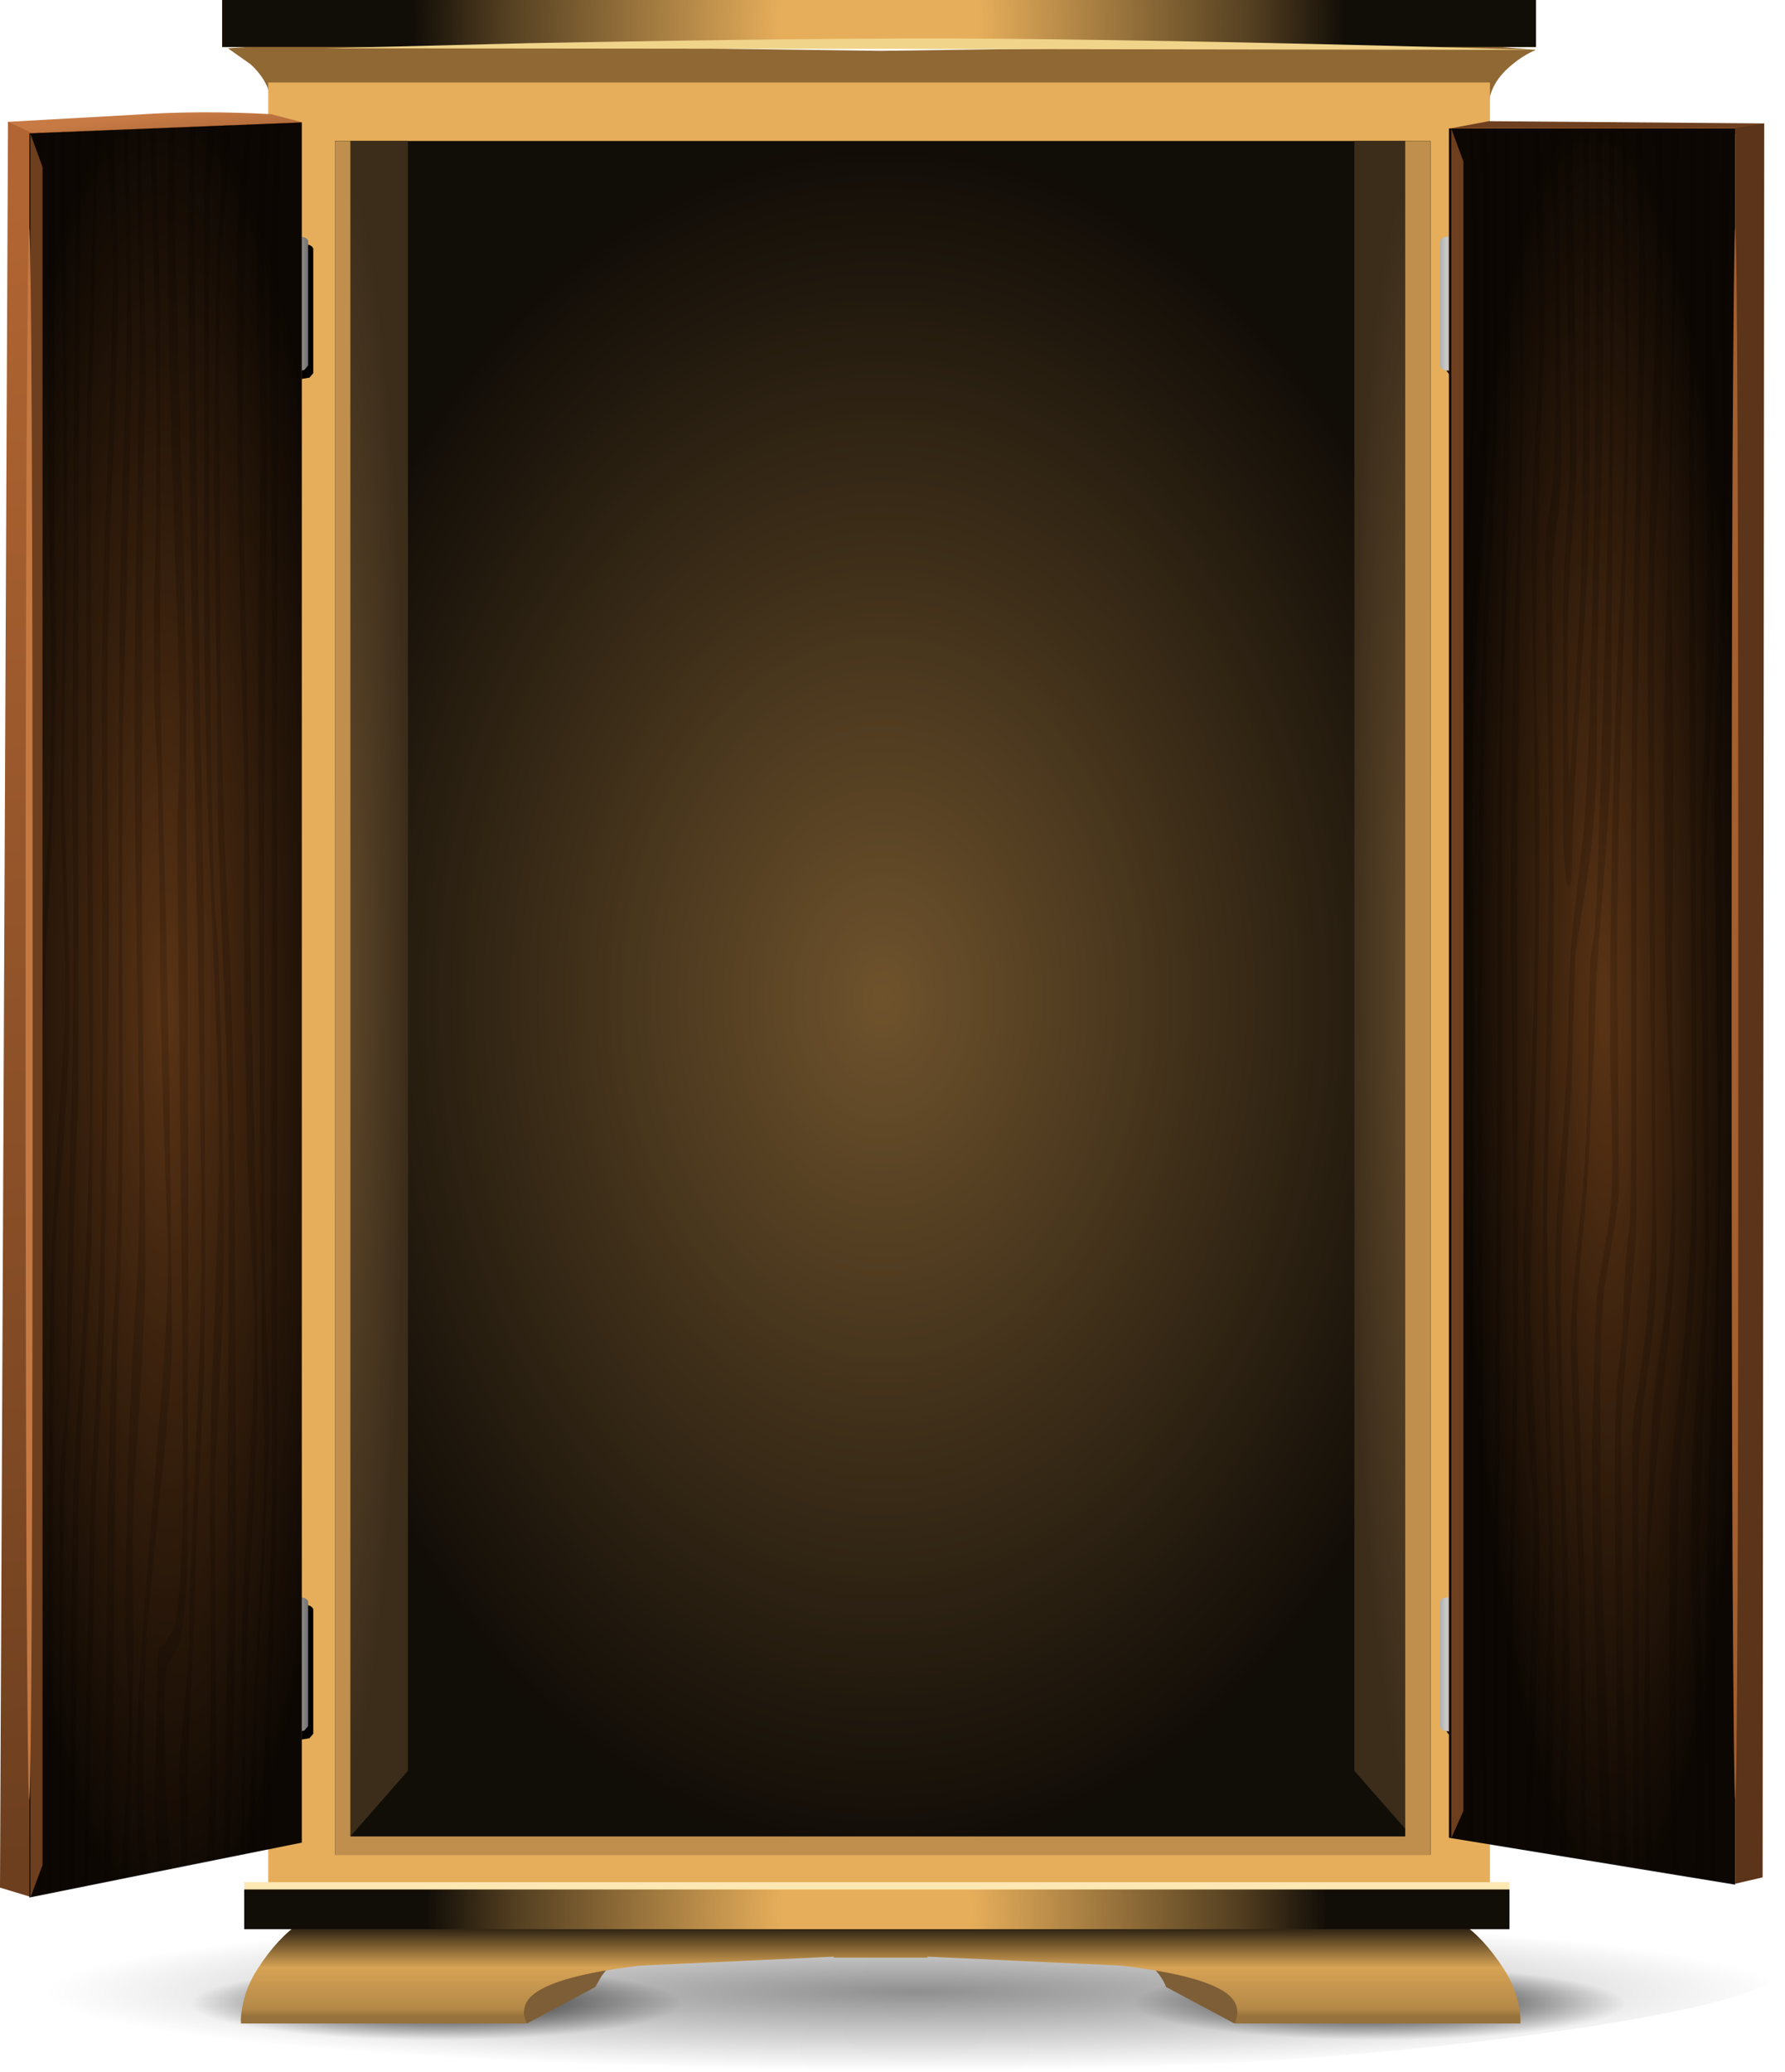 <?xml version="1.0" encoding="UTF-8" standalone="no"?>
<svg xmlns:xlink="http://www.w3.org/1999/xlink" height="323.95px" width="279.2px" xmlns="http://www.w3.org/2000/svg">
  <g transform="matrix(1.0, 0.0, 0.0, 1.0, 0.0, 0.0)">
    <use height="25.0" transform="matrix(1.0, 0.0, 0.0, 1.0, 7.05, 298.95)" width="272.15" xlink:href="#shape0"/>
    <use height="11.9" transform="matrix(1.0, 0.0, 0.0, 1.0, 30.0, 307.3)" width="76.6" xlink:href="#sprite0"/>
    <use height="11.9" transform="matrix(1.0, 0.0, 0.0, 1.0, 177.45, 307.3)" width="76.6" xlink:href="#sprite1"/>
    <use height="18.2" transform="matrix(1.0, 0.0, 0.0, 1.0, 37.65, 298.2)" width="200.15" xlink:href="#shape3"/>
    <use height="18.2" transform="matrix(1.0, 0.0, 0.0, 1.0, 37.65, 298.2)" width="200.15" xlink:href="#sprite2"/>
    <use height="301.3" transform="matrix(1.0, 0.0, 0.0, 1.0, 34.75, 0.0)" width="205.5" xlink:href="#shape5"/>
    <use height="7.35" transform="matrix(1.0, 0.0, 0.0, 1.0, 34.75, 0.0)" width="205.5" xlink:href="#sprite3"/>
    <use height="295.65" transform="matrix(1.0, 0.0, 0.0, 1.0, 38.2, 6.0)" width="202.05" xlink:href="#shape7"/>
    <use height="6.2" transform="matrix(1.0, 0.0, 0.0, 1.0, 38.2, 295.45)" width="197.9" xlink:href="#sprite4"/>
    <use height="21.75" transform="matrix(1.0, 0.0, 0.0, 1.0, 44.85, 37.55)" width="4.15" xlink:href="#sprite5"/>
    <use height="21.25" transform="matrix(1.0, 0.0, 0.0, 1.0, 44.05, 36.85)" width="4.15" xlink:href="#shape10"/>
    <use height="21.75" transform="matrix(1.0, 0.0, 0.0, 1.0, 226.05, 37.55)" width="4.15" xlink:href="#sprite6"/>
    <use height="21.25" transform="matrix(1.0, 0.0, 0.0, 1.0, 225.25, 36.85)" width="4.15" xlink:href="#shape10"/>
    <use height="21.75" transform="matrix(1.0, 0.0, 0.0, 1.0, 44.85, 250.3)" width="4.15" xlink:href="#sprite7"/>
    <use height="21.25" transform="matrix(1.0, 0.0, 0.0, 1.0, 44.05, 249.6)" width="4.15" xlink:href="#shape10"/>
    <use height="21.75" transform="matrix(1.0, 0.0, 0.0, 1.0, 226.05, 250.3)" width="4.15" xlink:href="#sprite8"/>
    <use height="268.0" transform="matrix(1.0, 0.0, 0.0, 1.0, 52.4, 22.05)" width="177.0" xlink:href="#shape11"/>
    <use height="265.05" transform="matrix(1.0, 0.0, 0.0, 1.011, 52.4, 22.05)" width="171.35" xlink:href="#sprite9"/>
    <use height="279.0" transform="matrix(1.0, 0.0, 0.0, 1.0, 0.0, 17.55)" width="275.95" xlink:href="#shape13"/>
    <use height="276.45" transform="matrix(1.0, 0.0, 0.0, 1.004, 4.6, 19.15)" width="42.6" xlink:href="#sprite10"/>
    <use height="274.75" transform="matrix(1.0, 0.0, 0.0, 1.004, 4.75, 20.9)" width="1.9" xlink:href="#sprite11"/>
    <use height="274.5" transform="matrix(1.0, 0.0, 0.0, 1.0, 226.65, 20.05)" width="44.75" xlink:href="#shape16"/>
    <use height="273.5" transform="matrix(1.0, 0.0, 0.0, 1.004, 226.65, 20.1)" width="44.75" xlink:href="#sprite12"/>
    <use height="275.25" transform="matrix(1.0, 0.0, 0.0, 1.0, 271.4, 19.3)" width="4.55" xlink:href="#shape18"/>
    <use height="266.25" transform="matrix(1.0, 0.0, 0.0, 1.004, 227.0, 20.1)" width="1.9" xlink:href="#sprite13"/>
    <use height="245.9" transform="matrix(1.0, 0.0, 0.0, 1.0, 4.0, 35.55)" width="267.9" xlink:href="#shape20"/>
  </g>
  <defs>
    <g id="shape0" transform="matrix(1.0, 0.0, 0.0, 1.0, -7.05, -298.95)">
      <path d="M239.45 300.5 Q279.2 302.45 279.2 307.25 279.2 312.85 239.45 318.2 196.75 323.95 143.3 323.95 86.85 323.95 46.95 320.3 7.05 316.65 7.05 311.45 7.05 306.3 46.95 302.6 86.85 298.95 143.3 298.95 207.8 298.95 239.45 300.5" fill="url(#gradient0)" fill-rule="evenodd" stroke="none"/>
    </g>
    <radialGradient cx="0" cy="0" gradientTransform="matrix(0.166, 0.0, 0.0, -0.015, 143.1, 311.45)" gradientUnits="userSpaceOnUse" id="gradient0" r="819.2" spreadMethod="pad">
      <stop offset="0.0" stop-color="#000000" stop-opacity="0.439"/>
      <stop offset="1.0" stop-color="#000000" stop-opacity="0.0"/>
    </radialGradient>
    <g id="sprite0" transform="matrix(1.0, 0.0, 0.0, 1.0, 0.0, 0.0)">
      <use height="11.9" transform="matrix(1.0, 0.0, 0.0, 1.0, 0.0, 0.0)" width="76.6" xlink:href="#shape1"/>
    </g>
    <g id="shape1" transform="matrix(1.0, 0.0, 0.0, 1.0, 0.0, 0.0)">
      <path d="M76.6 5.95 Q76.6 8.4 65.4 10.15 54.2 11.9 38.3 11.9 22.4 11.9 11.2 10.15 0.0 8.4 0.0 5.95 0.0 3.5 11.2 1.75 22.4 0.0 38.3 0.0 54.2 0.0 65.4 1.75 76.6 3.5 76.6 5.95" fill="url(#gradient1)" fill-rule="evenodd" stroke="none"/>
    </g>
    <radialGradient cx="0" cy="0" gradientTransform="matrix(0.047, 0.0, 0.0, -0.007, 38.3, 5.95)" gradientUnits="userSpaceOnUse" id="gradient1" r="819.2" spreadMethod="pad">
      <stop offset="0.0" stop-color="#000000" stop-opacity="0.925"/>
      <stop offset="1.0" stop-color="#000000" stop-opacity="0.0"/>
    </radialGradient>
    <g id="sprite1" transform="matrix(1.0, 0.0, 0.0, 1.0, 0.0, 0.0)">
      <use height="11.9" transform="matrix(1.0, 0.0, 0.0, 1.0, 0.0, 0.0)" width="76.6" xlink:href="#shape2"/>
    </g>
    <g id="shape2" transform="matrix(1.0, 0.0, 0.0, 1.0, 0.0, 0.0)">
      <path d="M76.6 5.95 Q76.6 8.4 65.4 10.15 54.2 11.9 38.3 11.9 22.4 11.9 11.2 10.15 0.0 8.45 0.0 5.95 0.0 3.5 11.2 1.75 22.4 0.0 38.3 0.0 54.2 0.0 65.4 1.75 76.6 3.5 76.6 5.95" fill="url(#gradient2)" fill-rule="evenodd" stroke="none"/>
    </g>
    <radialGradient cx="0" cy="0" gradientTransform="matrix(0.047, 0.0, 0.0, -0.007, 38.3, 5.95)" gradientUnits="userSpaceOnUse" id="gradient2" r="819.2" spreadMethod="pad">
      <stop offset="0.0" stop-color="#000000" stop-opacity="0.925"/>
      <stop offset="1.0" stop-color="#000000" stop-opacity="0.0"/>
    </radialGradient>
    <g id="shape3" transform="matrix(1.0, 0.0, 0.0, 1.0, -37.65, -298.2)">
      <path d="M103.35 302.1 Q100.15 303.45 97.7 305.35 95.4 307.1 94.05 309.05 L93.1 310.7 82.4 316.4 65.4 307.85 99.75 302.65 103.35 302.1 Q109.45 299.45 118.2 298.75 130.7 297.75 103.35 302.1" fill="#7e5e36" fill-rule="evenodd" stroke="none"/>
      <path d="M210.1 307.85 L193.1 316.4 182.4 310.7 Q181.45 308.15 177.8 305.35 175.35 303.45 172.2 302.1 144.8 297.75 157.3 298.75 166.05 299.45 172.2 302.1 L175.75 302.65 210.1 307.85" fill="#7e5e36" fill-rule="evenodd" stroke="none"/>
      <path d="M235.2 307.85 Q237.05 310.7 237.6 313.85 237.9 315.4 237.8 316.4 L193.1 316.4 Q193.85 314.95 193.35 313.55 191.95 309.3 175.35 307.35 L145.05 305.95 145.1 306.1 130.4 306.1 130.45 305.95 100.15 307.35 Q83.55 309.3 82.15 313.55 81.65 314.95 82.4 316.4 L37.7 316.4 Q37.6 315.4 37.9 313.85 38.45 310.7 40.3 307.85 43.5 302.9 47.05 300.6 48.85 299.5 49.95 299.35 L89.85 298.2 137.75 299.2 185.65 298.2 225.55 299.35 228.45 300.6 Q232.0 302.9 235.2 307.85" fill="#d7a355" fill-rule="evenodd" stroke="none"/>
    </g>
    <g id="sprite2" transform="matrix(1.0, 0.0, 0.0, 1.0, 0.05, 0.0)">
      <use height="18.2" transform="matrix(1.0, 0.0, 0.0, 1.0, -0.05, 0.0)" width="200.15" xlink:href="#shape4"/>
    </g>
    <g id="shape4" transform="matrix(1.0, 0.0, 0.0, 1.0, 0.05, 0.0)">
      <path d="M197.5 9.65 Q199.35 12.5 199.9 15.65 200.2 17.2 200.1 18.2 L155.4 18.2 Q156.15 16.75 155.65 15.35 154.25 11.1 137.65 9.15 L107.35 7.75 107.4 7.9 92.7 7.9 92.75 7.75 62.45 9.15 Q45.85 11.1 44.45 15.35 43.95 16.75 44.7 18.2 L0.0 18.2 Q-0.1 17.2 0.2 15.65 0.75 12.5 2.6 9.65 5.8 4.7 9.35 2.4 11.15 1.3 12.25 1.15 L52.15 0.0 100.05 1.0 147.95 0.0 187.85 1.15 190.75 2.4 Q194.3 4.7 197.5 9.65" fill="url(#gradient3)" fill-rule="evenodd" stroke="none"/>
    </g>
    <linearGradient gradientTransform="matrix(0.0, -0.009, -0.009, 0.0, 100.05, 9.65)" gradientUnits="userSpaceOnUse" id="gradient3" spreadMethod="pad" x1="-819.2" x2="819.2">
      <stop offset="0.0" stop-color="#000000" stop-opacity="0.298"/>
      <stop offset="0.075" stop-color="#000000" stop-opacity="0.165"/>
      <stop offset="0.514" stop-color="#000000" stop-opacity="0.0"/>
      <stop offset="1.0" stop-color="#000000" stop-opacity="0.925"/>
    </linearGradient>
    <g id="shape5" transform="matrix(1.0, 0.0, 0.0, 1.0, -34.75, 0.0)">
      <path d="M88.55 34.75 Q76.95 32.05 65.35 28.5 42.2 21.45 42.45 17.4 42.75 13.35 39.2 10.05 L35.65 7.55 47.9 6.75 137.65 7.95 227.4 6.75 240.25 7.8 Q238.3 8.6 236.4 10.2 232.6 13.35 232.85 17.4 233.1 21.45 209.95 28.5 L186.75 34.75 137.65 21.65 88.55 34.75" fill="#906833" fill-rule="evenodd" stroke="none"/>
      <path d="M233.05 12.9 L233.05 301.3 41.95 301.3 41.95 12.9 233.05 12.9" fill="#e6ae5b" fill-rule="evenodd" stroke="none"/>
      <path d="M34.75 0.0 L240.25 0.0 240.25 7.35 34.75 7.35 34.75 0.0" fill="#e6ae5b" fill-rule="evenodd" stroke="none"/>
    </g>
    <g id="sprite3" transform="matrix(1.0, 0.0, 0.0, 1.0, 0.0, 0.0)">
      <use height="7.35" transform="matrix(1.0, 0.0, 0.0, 1.0, 0.0, 0.0)" width="205.5" xlink:href="#shape6"/>
    </g>
    <g id="shape6" transform="matrix(1.0, 0.0, 0.0, 1.0, 0.0, 0.0)">
      <path d="M205.5 7.35 L0.0 7.35 0.0 0.0 205.5 0.0 205.5 7.35" fill="url(#gradient4)" fill-rule="evenodd" stroke="none"/>
    </g>
    <radialGradient cx="0" cy="0" gradientTransform="matrix(0.089, 0.0, 0.0, -0.111, 102.75, 3.65)" gradientUnits="userSpaceOnUse" id="gradient4" r="819.2" spreadMethod="pad">
      <stop offset="0.212" stop-color="#000000" stop-opacity="0.0"/>
      <stop offset="0.812" stop-color="#000000" stop-opacity="0.651"/>
      <stop offset="1.0" stop-color="#000000" stop-opacity="0.925"/>
    </radialGradient>
    <g id="shape7" transform="matrix(1.0, 0.0, 0.0, 1.0, -38.2, -6.0)">
      <path d="M82.8 6.75 Q131.9 5.85 154.75 6.05 191.35 6.35 240.25 7.8 L141.05 7.65 50.85 7.55 82.8 6.75" fill="#f0d48a" fill-rule="evenodd" stroke="none"/>
      <path d="M236.1 300.45 L38.2 300.45 38.2 294.3 236.1 294.3 236.1 300.45" fill="#fde8b4" fill-rule="evenodd" stroke="none"/>
      <path d="M236.1 301.65 L38.2 301.65 38.2 295.45 236.1 295.45 236.1 301.65" fill="#e6ae5b" fill-rule="evenodd" stroke="none"/>
    </g>
    <g id="sprite4" transform="matrix(1.0, 0.0, 0.0, 1.0, 0.0, 0.0)">
      <use height="6.2" transform="matrix(1.0, 0.0, 0.0, 1.0, 0.0, 0.0)" width="197.9" xlink:href="#shape8"/>
    </g>
    <g id="shape8" transform="matrix(1.0, 0.0, 0.0, 1.0, 0.0, 0.0)">
      <path d="M197.9 6.2 L0.0 6.2 0.0 0.0 197.9 0.0 197.9 6.2" fill="url(#gradient5)" fill-rule="evenodd" stroke="none"/>
    </g>
    <radialGradient cx="0" cy="0" gradientTransform="matrix(0.086, 0.0, 0.0, -0.077, 98.95, 3.1)" gradientUnits="userSpaceOnUse" id="gradient5" r="819.2" spreadMethod="pad">
      <stop offset="0.212" stop-color="#000000" stop-opacity="0.0"/>
      <stop offset="0.812" stop-color="#000000" stop-opacity="0.651"/>
      <stop offset="1.0" stop-color="#000000" stop-opacity="0.925"/>
    </radialGradient>
    <g id="sprite5" transform="matrix(1.0, 0.0, 0.0, 1.0, 0.0, 0.0)">
      <use height="21.75" transform="matrix(1.0, 0.0, 0.0, 1.0, 0.0, 0.0)" width="4.15" xlink:href="#shape9"/>
    </g>
    <g id="shape9" transform="matrix(1.0, 0.0, 0.0, 1.0, 0.0, 0.0)">
      <path d="M4.15 1.4 L4.15 20.8 3.55 21.5 2.05 21.75 Q1.3 21.75 0.6 20.95 0.0 20.2 0.0 19.75 L0.0 1.4 Q0.0 1.0 0.75 0.5 1.6 0.0 2.4 0.0 L2.05 0.5 3.55 0.75 Q4.15 1.05 4.15 1.4" fill="#000000" fill-rule="evenodd" stroke="none"/>
    </g>
    <g id="shape10" transform="matrix(1.0, 0.0, 0.0, 1.0, -44.05, -249.6)">
      <path d="M44.65 249.85 L46.1 249.6 47.6 249.85 Q48.2 250.15 48.2 250.5 L48.2 269.9 47.6 270.6 46.1 270.85 44.65 270.6 Q44.05 270.3 44.05 269.9 L44.05 250.5 Q44.05 250.15 44.65 249.85" fill="url(#gradient6)" fill-rule="evenodd" stroke="none"/>
    </g>
    <linearGradient gradientTransform="matrix(0.003, 0.0, 0.0, -0.003, 46.1, 260.2)" gradientUnits="userSpaceOnUse" id="gradient6" spreadMethod="pad" x1="-819.2" x2="819.2">
      <stop offset="0.012" stop-color="#a6a6a6"/>
      <stop offset="0.282" stop-color="#c9c9c9"/>
      <stop offset="1.0" stop-color="#666666"/>
    </linearGradient>
    <g id="sprite6" transform="matrix(1.0, 0.0, 0.0, 1.0, 0.0, 0.0)">
      <use height="21.75" transform="matrix(1.0, 0.0, 0.0, 1.0, 0.0, 0.0)" width="4.15" xlink:href="#shape9"/>
    </g>
    <g id="sprite7" transform="matrix(1.0, 0.0, 0.0, 1.0, 0.0, 0.0)">
      <use height="21.75" transform="matrix(1.0, 0.0, 0.0, 1.0, 0.0, 0.0)" width="4.15" xlink:href="#shape9"/>
    </g>
    <g id="sprite8" transform="matrix(1.0, 0.0, 0.0, 1.0, 0.0, 0.0)">
      <use height="21.75" transform="matrix(1.0, 0.0, 0.0, 1.0, 0.0, 0.0)" width="4.15" xlink:href="#shape9"/>
    </g>
    <g id="shape11" transform="matrix(1.0, 0.0, 0.0, 1.0, -52.4, -22.05)">
      <path d="M225.85 249.85 L227.3 249.6 228.8 249.85 Q229.4 250.15 229.4 250.5 L229.4 269.9 Q229.4 270.3 228.8 270.6 L227.3 270.85 225.85 270.6 Q225.25 270.3 225.25 269.9 L225.25 250.5 Q225.25 250.15 225.85 249.85" fill="url(#gradient7)" fill-rule="evenodd" stroke="none"/>
      <path d="M223.75 22.05 L223.75 290.05 52.4 290.05 52.4 22.05 223.75 22.05" fill="#ae8246" fill-rule="evenodd" stroke="none"/>
    </g>
    <linearGradient gradientTransform="matrix(0.003, 0.0, 0.0, -0.003, 227.3, 260.2)" gradientUnits="userSpaceOnUse" id="gradient7" spreadMethod="pad" x1="-819.2" x2="819.2">
      <stop offset="0.012" stop-color="#a6a6a6"/>
      <stop offset="0.282" stop-color="#c9c9c9"/>
      <stop offset="1.0" stop-color="#666666"/>
    </linearGradient>
    <g id="sprite9" transform="matrix(1.0, 0.0, 0.0, 1.0, 0.0, 0.0)">
      <use height="265.05" transform="matrix(1.0, 0.0, 0.0, 1.0, 0.0, 0.0)" width="171.35" xlink:href="#shape12"/>
    </g>
    <g id="shape12" transform="matrix(1.0, 0.0, 0.0, 1.0, 0.0, 0.0)">
      <path d="M171.35 265.05 L0.0 265.05 0.0 0.0 171.35 0.0 171.35 265.05" fill="url(#gradient8)" fill-rule="evenodd" stroke="none"/>
    </g>
    <radialGradient cx="0" cy="0" gradientTransform="matrix(0.118, 0.0, 0.0, -0.162, 85.7, 132.55)" gradientUnits="userSpaceOnUse" id="gradient8" r="819.2" spreadMethod="pad">
      <stop offset="0.0" stop-color="#000000" stop-opacity="0.365"/>
      <stop offset="1.0" stop-color="#000000" stop-opacity="0.902"/>
    </radialGradient>
    <g id="shape13" transform="matrix(1.0, 0.0, 0.0, 1.0, 0.0, -17.55)">
      <path d="M63.8 22.05 L63.8 276.9 54.8 287.15 54.0 30.2 54.8 22.05 63.8 22.05" fill="url(#gradient9)" fill-rule="evenodd" stroke="none"/>
      <path d="M211.85 22.05 L220.85 22.05 221.65 30.2 220.85 287.15 211.85 276.9 211.85 22.05" fill="url(#gradient10)" fill-rule="evenodd" stroke="none"/>
      <path d="M52.4 22.05 L54.8 22.05 54.8 287.15 219.8 287.15 219.8 22.05 223.75 22.05 223.75 290.05 52.4 290.05 52.4 22.05" fill="#c08f4d" fill-rule="evenodd" stroke="none"/>
      <path d="M232.85 18.95 L275.95 19.3 239.5 32.1 227.0 20.05 232.85 18.95" fill="#6f401f" fill-rule="evenodd" stroke="none"/>
      <path d="M1.25 19.05 L21.8 17.9 Q31.4 17.25 42.4 17.85 L47.2 19.1 18.0 34.3 2.15 32.35 1.25 19.05" fill="url(#gradient11)" fill-rule="evenodd" stroke="none"/>
      <path d="M1.25 19.05 L5.45 21.0 4.6 296.55 0.0 295.15 1.25 19.05" fill="url(#gradient12)" fill-rule="evenodd" stroke="none"/>
      <path d="M4.6 20.8 L47.2 19.1 47.2 288.0 4.6 296.55 4.6 20.8" fill="#a65f27" fill-rule="evenodd" stroke="none"/>
      <path d="M38.5 31.9 Q37.85 61.5 37.95 73.2 L38.6 105.25 39.1 139.5 Q39.1 147.65 39.45 162.7 L40.15 194.0 40.3 218.45 39.9 230.4 39.15 245.4 Q38.6 255.75 38.6 259.9 L38.2 289.85 37.75 289.9 37.85 274.6 Q37.75 255.9 37.95 250.1 L39.25 225.75 Q40.05 209.6 39.65 201.95 38.75 185.85 38.6 177.0 L38.15 154.55 38.1 139.65 Q38.1 130.5 38.25 126.35 L38.1 117.1 Q37.05 79.45 37.05 52.15 37.05 35.4 37.4 30.45 L38.55 19.45 39.45 19.45 Q38.55 29.05 38.5 31.9" fill="#8d5021" fill-rule="evenodd" stroke="none"/>
      <path d="M43.7 31.65 L43.35 111.35 43.35 221.75 Q43.35 244.35 42.55 260.6 42.3 265.65 42.3 289.0 L41.05 289.25 Q41.15 277.15 41.85 259.15 42.55 242.1 42.55 231.45 L42.45 188.85 42.45 162.8 42.55 119.0 42.45 72.95 42.3 62.35 Q41.85 48.3 43.1 19.3 L43.85 19.25 43.7 31.65" fill="#8d5021" fill-rule="evenodd" stroke="none"/>
      <path d="M6.6 20.75 Q6.15 41.15 6.15 80.85 6.15 83.6 6.7 99.0 7.2 111.4 6.8 119.7 L5.75 141.05 4.6 167.65 4.6 151.9 5.5 135.0 Q6.55 114.25 6.1 101.6 5.35 88.0 5.2 76.0 4.95 51.35 5.85 20.75 L6.6 20.75" fill="#8d5021" fill-rule="evenodd" stroke="none"/>
      <path d="M4.95 255.75 L5.2 296.45 4.6 296.55 4.65 242.35 4.95 255.75" fill="#8d5021" fill-rule="evenodd" stroke="none"/>
      <path d="M32.9 29.05 L32.7 40.85 Q32.7 86.55 32.85 100.0 33.15 137.6 33.75 143.45 34.2 147.8 34.6 163.1 L35.0 189.95 Q35.15 205.75 33.6 230.0 L33.85 280.65 33.65 290.75 32.4 291.0 32.85 279.55 32.95 264.75 32.9 242.15 Q32.8 231.15 32.95 223.9 33.1 216.45 33.4 209.7 L34.1 190.05 Q34.5 177.35 33.95 164.1 L32.55 128.2 Q31.9 106.45 31.9 90.25 L31.95 65.95 31.95 30.8 32.15 23.9 Q32.25 22.4 32.7 19.7 L33.7 19.65 33.45 21.55 32.9 29.05" fill="#8d5021" fill-rule="evenodd" stroke="none"/>
      <path d="M42.05 19.35 Q41.3 36.9 41.3 41.35 L41.55 54.8 41.8 71.5 41.55 97.0 41.3 131.1 41.4 195.25 Q41.4 203.5 41.85 211.4 L42.2 222.85 41.3 243.4 40.25 262.95 39.8 289.5 38.65 289.75 40.9 243.65 Q41.55 228.15 41.35 223.55 40.9 215.15 40.9 211.1 L40.65 167.85 40.4 120.25 40.4 94.55 40.6 84.05 40.8 69.65 Q40.8 61.5 40.4 55.15 40.05 49.3 40.15 40.95 40.25 28.0 40.9 19.4 L42.05 19.35" fill="#8d5021" fill-rule="evenodd" stroke="none"/>
      <path d="M20.1 20.2 L20.65 56.05 20.0 84.55 19.2 115.55 19.1 138.55 19.2 168.4 Q19.2 193.2 18.55 205.85 18.15 213.95 17.75 259.85 L17.5 294.0 16.25 294.25 16.45 281.6 16.8 241.35 Q17.15 214.85 17.9 203.55 18.6 192.5 18.6 168.4 L18.55 127.25 18.7 97.05 Q18.85 83.9 19.45 66.8 20.0 51.5 19.85 42.3 L19.3 20.25 20.1 20.2" fill="#8d5021" fill-rule="evenodd" stroke="none"/>
      <path d="M21.95 20.15 L22.6 44.75 22.85 59.85 22.45 74.3 Q22.2 88.85 22.2 143.35 L22.5 170.55 22.75 197.0 Q22.75 205.3 21.75 220.55 20.75 235.85 20.75 239.4 20.75 248.15 20.9 255.85 L20.4 285.7 20.1 293.45 18.9 293.7 19.6 281.5 Q20.35 269.1 20.1 264.4 19.6 256.15 19.6 253.65 19.6 243.35 20.05 228.7 20.55 212.55 21.3 202.5 21.95 193.55 21.75 173.7 L21.15 130.85 Q20.9 110.35 21.25 89.15 L21.8 59.8 Q22.0 47.55 21.3 20.15 L21.95 20.15" fill="#8d5021" fill-rule="evenodd" stroke="none"/>
      <path d="M35.25 31.8 Q34.55 39.2 34.4 44.15 34.1 52.8 34.5 99.4 34.5 121.05 35.9 148.55 36.45 159.65 36.7 188.9 L36.95 233.35 Q37.0 245.85 36.65 263.35 36.35 279.5 35.85 290.3 L35.05 290.45 35.55 258.5 35.65 223.45 35.8 186.45 Q35.8 173.0 35.1 156.5 L34.1 129.5 33.9 106.65 33.6 84.1 Q33.3 73.2 33.5 67.6 L33.75 52.85 Q33.75 43.25 34.15 37.05 L34.65 26.35 Q34.65 23.5 35.0 19.6 L36.25 19.55 36.05 22.0 35.25 31.8" fill="#8d5021" fill-rule="evenodd" stroke="none"/>
      <path d="M10.25 31.3 L10.5 78.1 10.0 122.3 10.4 135.9 10.9 153.85 Q11.05 168.75 8.95 189.75 8.25 196.25 8.25 256.15 L8.2 295.85 7.4 296.0 7.45 254.35 7.6 231.55 7.75 209.4 Q7.75 198.45 8.8 181.55 L10.1 160.3 Q10.35 155.0 10.05 146.6 L9.6 131.1 Q9.45 120.0 10.0 86.4 L9.85 58.65 Q9.55 39.6 9.6 30.85 L9.65 20.6 10.25 20.6 10.25 31.3" fill="#8d5021" fill-rule="evenodd" stroke="none"/>
      <path d="M12.7 20.5 L12.5 40.0 Q12.25 70.15 12.25 119.1 L12.25 170.75 11.8 183.95 Q11.45 192.8 11.45 198.6 L11.0 215.55 10.25 228.5 Q9.85 233.5 9.7 271.0 L9.7 295.55 9.25 295.65 9.3 284.45 9.3 258.15 9.3 235.5 Q9.35 228.7 9.95 224.05 10.5 219.75 10.5 210.45 10.5 199.65 10.75 189.2 L11.3 167.45 Q11.55 156.65 11.45 144.35 L11.3 123.15 11.55 67.8 12.05 20.5 12.7 20.5" fill="#8d5021" fill-rule="evenodd" stroke="none"/>
      <path d="M15.4 20.4 L14.35 62.2 14.25 87.6 14.45 121.4 14.55 161.0 14.35 193.85 13.35 213.5 Q12.4 229.1 12.25 236.5 L11.65 295.15 10.8 295.3 11.05 262.0 Q11.3 233.95 11.8 225.25 12.6 215.25 13.3 199.3 14.15 180.15 14.05 166.1 13.65 145.3 13.55 122.45 L13.5 83.75 13.55 69.1 Q13.55 63.05 14.05 50.05 14.6 35.3 14.75 20.4 L15.4 20.4" fill="#8d5021" fill-rule="evenodd" stroke="none"/>
      <path d="M7.75 20.7 L8.65 20.65 8.5 58.45 Q8.45 83.0 8.65 92.9 8.95 105.2 8.45 121.45 8.05 135.25 7.45 143.5 6.85 152.2 6.55 184.15 L5.9 212.1 Q5.65 218.7 6.4 257.45 L6.65 296.15 5.95 296.3 5.9 264.4 5.55 238.25 5.35 219.05 Q5.35 212.05 5.75 203.45 L6.0 189.65 Q5.8 166.0 6.15 151.5 6.25 147.4 6.9 140.05 7.55 132.6 7.85 122.05 8.2 110.7 7.8 90.7 L7.35 64.2 Q7.35 45.2 7.75 20.7" fill="#8d5021" fill-rule="evenodd" stroke="none"/>
      <path d="M24.75 34.35 L25.05 50.0 25.1 75.65 25.05 97.8 Q25.05 108.9 25.45 125.1 L25.95 143.5 26.5 169.9 26.9 209.9 Q26.9 216.1 24.85 235.55 22.8 255.25 22.75 259.4 L22.45 272.75 Q22.35 280.85 22.85 289.6 L23.05 292.85 21.95 293.1 Q21.35 285.85 21.3 278.75 21.2 269.4 22.6 251.2 L25.45 215.4 Q26.55 200.85 26.15 190.6 25.2 167.7 25.05 150.75 24.85 123.7 24.55 119.05 L24.15 110.25 24.1 94.9 24.4 80.95 24.5 66.3 24.15 46.15 23.75 29.85 23.3 20.1 24.3 20.05 24.75 34.35" fill="#8d5021" fill-rule="evenodd" stroke="none"/>
      <path d="M17.7 20.3 L18.4 39.7 Q18.65 47.6 18.05 62.3 L17.25 82.45 Q16.6 103.6 16.95 133.75 17.15 146.5 16.75 174.35 L16.3 205.2 Q16.3 209.8 15.75 219.2 15.1 230.05 15.0 233.6 L13.7 294.75 13.1 294.85 13.55 264.5 Q14.05 236.8 14.35 230.45 L15.0 218.05 15.75 195.0 16.05 165.9 15.9 108.1 Q15.9 97.5 16.3 87.1 L17.35 57.7 Q17.9 40.9 17.6 36.8 16.8 26.8 16.6 20.35 L17.7 20.3" fill="#8d5021" fill-rule="evenodd" stroke="none"/>
      <path d="M27.4 19.9 L27.4 36.35 28.25 68.9 Q29.1 97.8 29.1 108.35 L29.1 126.65 29.35 149.3 29.45 192.8 29.35 239.9 Q29.35 251.55 28.1 256.5 27.65 258.15 26.25 260.25 25.75 260.95 25.75 267.5 L25.85 276.9 Q25.85 281.95 26.9 292.1 L24.7 292.55 24.55 290.7 Q24.1 283.4 24.25 277.75 L24.55 265.35 Q24.55 258.15 25.05 257.25 25.75 257.4 26.1 256.35 L27.15 254.8 Q27.7 253.35 28.2 246.35 28.65 239.3 28.65 230.55 L28.45 203.4 28.15 171.35 27.8 140.8 27.75 127.4 28.05 120.5 Q28.2 111.35 27.9 102.75 L26.75 67.75 Q25.9 35.2 26.4 19.95 L27.4 19.9" fill="#8d5021" fill-rule="evenodd" stroke="none"/>
      <path d="M30.4 26.05 L30.6 57.75 Q30.9 90.5 31.3 110.05 L31.85 140.0 32.05 176.4 Q32.2 201.95 31.9 214.85 L31.15 231.4 Q30.65 241.55 30.4 252.25 L29.35 276.25 29.3 291.6 28.3 291.8 28.15 280.6 28.05 277.0 Q28.05 274.5 28.85 266.9 29.6 259.3 29.6 254.3 29.6 249.5 30.25 235.6 L31.3 209.25 Q31.6 197.25 31.45 184.45 L31.15 161.6 30.35 116.65 Q29.55 76.95 29.5 49.75 29.4 25.35 29.75 19.8 L30.65 19.8 30.4 26.05" fill="#8d5021" fill-rule="evenodd" stroke="none"/>
    </g>
    <radialGradient cx="0" cy="0" gradientTransform="matrix(5.0E-4, -0.156, -0.013, -1.0E-4, 53.05, 154.05)" gradientUnits="userSpaceOnUse" id="gradient9" r="819.2" spreadMethod="pad">
      <stop offset="0.0" stop-color="#624a2b"/>
      <stop offset="1.0" stop-color="#3c2d1b"/>
    </radialGradient>
    <radialGradient cx="0" cy="0" gradientTransform="matrix(-5.0E-4, -0.156, 0.013, -1.0E-4, 221.5, 155.05)" gradientUnits="userSpaceOnUse" id="gradient10" r="819.2" spreadMethod="pad">
      <stop offset="0.0" stop-color="#624a2b"/>
      <stop offset="1.0" stop-color="#3c2d1b"/>
    </radialGradient>
    <linearGradient gradientTransform="matrix(9.0E-4, 0.009, 0.009, -9.0E-4, 24.65, 25.55)" gradientUnits="userSpaceOnUse" id="gradient11" spreadMethod="pad" x1="-819.2" x2="819.2">
      <stop offset="0.0" stop-color="#c77a44"/>
      <stop offset="1.0" stop-color="#6d3f1f"/>
    </linearGradient>
    <linearGradient gradientTransform="matrix(0.015, 0.158, 0.157, -0.015, 3.05, 161.6)" gradientUnits="userSpaceOnUse" id="gradient12" spreadMethod="pad" x1="-819.2" x2="819.2">
      <stop offset="0.0" stop-color="#b16532"/>
      <stop offset="1.0" stop-color="#6d3f1f"/>
    </linearGradient>
    <g id="sprite10" transform="matrix(1.0, 0.0, 0.0, 1.0, 0.0, 0.0)">
      <use height="276.45" transform="matrix(1.0, 0.0, 0.0, 1.0, 0.0, 0.0)" width="42.6" xlink:href="#shape14"/>
    </g>
    <g id="shape14" transform="matrix(1.0, 0.0, 0.0, 1.0, 0.0, 0.0)">
      <path d="M0.0 1.7 L42.6 0.0 42.6 267.9 0.0 276.45 0.0 1.7" fill="url(#gradient13)" fill-rule="evenodd" stroke="none"/>
    </g>
    <radialGradient cx="0" cy="0" gradientTransform="matrix(0.036, -4.0E-4, -0.001, -0.176, 21.3, 138.25)" gradientUnits="userSpaceOnUse" id="gradient13" r="819.2" spreadMethod="pad">
      <stop offset="0.0" stop-color="#000000" stop-opacity="0.459"/>
      <stop offset="1.0" stop-color="#000000" stop-opacity="0.925"/>
    </radialGradient>
    <g id="sprite11" transform="matrix(1.0, 0.0, 0.0, 1.0, 0.0, 0.0)">
      <use height="274.75" transform="matrix(1.0, 0.0, 0.0, 1.0, 0.0, 0.0)" width="1.9" xlink:href="#shape15"/>
    </g>
    <g id="shape15" transform="matrix(1.0, 0.0, 0.0, 1.0, 0.0, 0.0)">
      <path d="M0.0 0.0 L1.9 5.2 1.9 269.65 0.0 274.75 0.0 0.0" fill="#6e3f1e" fill-rule="evenodd" stroke="none"/>
    </g>
    <g id="shape16" transform="matrix(1.0, 0.0, 0.0, 1.0, -226.65, -20.05)">
      <path d="M226.65 20.05 L271.4 20.05 271.4 294.55 226.65 287.25 226.65 20.05" fill="#a65f27" fill-rule="evenodd" stroke="none"/>
      <path d="M240.75 20.05 Q241.55 35.55 241.6 44.0 241.65 52.3 241.3 60.35 L240.75 73.15 240.35 92.45 Q240.1 106.6 240.5 115.95 240.9 125.25 240.75 140.05 L240.45 160.85 239.85 184.0 Q239.3 200.9 239.4 205.7 239.5 210.25 239.95 219.2 L240.65 235.9 Q240.95 243.9 240.4 261.6 L239.6 284.7 239.5 289.3 238.5 289.15 239.6 253.45 Q240.1 237.0 239.7 232.9 238.85 223.2 238.6 216.1 238.1 200.8 238.25 194.25 L238.9 182.75 Q239.9 164.05 240.1 142.7 L239.95 112.6 239.55 86.05 Q239.5 78.15 240.2 67.75 240.8 57.35 240.8 52.6 L240.05 20.05 240.75 20.05" fill="#8d5021" fill-rule="evenodd" stroke="none"/>
      <path d="M235.7 20.05 L236.0 38.35 236.25 58.4 Q236.3 67.05 235.55 94.45 234.85 121.4 234.9 130.1 L235.05 165.35 234.4 235.3 Q234.25 261.4 234.35 288.5 L233.55 288.35 233.55 262.35 234.05 191.05 Q234.35 158.9 234.25 141.5 234.2 132.95 234.8 99.65 235.45 66.3 235.35 48.85 L235.15 20.05 235.7 20.05" fill="#8d5021" fill-rule="evenodd" stroke="none"/>
      <path d="M237.9 20.05 L238.2 42.7 238.35 60.75 238.0 76.85 237.65 96.55 237.45 120.7 237.3 144.5 237.45 203.65 Q237.5 219.4 236.45 257.4 236.3 268.05 236.5 288.85 L235.65 288.7 235.65 264.0 Q235.65 258.2 236.1 245.45 236.55 231.25 236.65 216.45 L236.7 184.2 236.4 154.45 Q236.0 114.95 237.35 84.6 237.85 72.4 237.7 53.1 L237.3 20.05 237.9 20.05" fill="#8d5021" fill-rule="evenodd" stroke="none"/>
      <path d="M234.05 20.05 L234.25 48.9 Q234.4 59.95 233.7 77.9 L232.7 97.9 Q232.45 101.45 232.05 124.1 L231.7 155.65 231.8 191.5 232.0 226.5 232.5 279.05 232.5 288.2 231.95 288.1 232.0 287.1 231.7 256.5 231.3 225.95 231.15 159.9 Q231.25 119.4 232.0 98.35 L233.0 78.3 Q233.65 66.0 233.6 56.05 L233.4 20.05 234.05 20.05" fill="#8d5021" fill-rule="evenodd" stroke="none"/>
      <path d="M248.6 31.85 Q248.8 78.05 248.3 89.45 L247.0 110.8 Q246.0 127.4 245.95 132.85 245.9 139.65 245.25 138.45 244.65 137.2 244.5 129.95 L244.5 95.65 Q244.55 88.85 245.1 81.0 245.6 74.15 245.5 67.4 L244.7 20.05 245.85 20.05 246.65 68.85 Q246.7 73.95 246.05 81.85 245.35 90.4 245.25 98.05 245.0 112.9 245.45 122.3 L245.7 119.45 246.5 107.1 247.3 90.4 247.65 65.7 247.75 38.1 247.7 20.05 248.5 20.05 248.6 31.85" fill="#8d5021" fill-rule="evenodd" stroke="none"/>
      <path d="M270.65 20.05 L270.35 37.9 270.15 58.45 Q270.1 81.35 269.25 117.1 269.1 126.6 269.25 141.75 L269.45 162.35 269.0 193.45 268.45 231.8 268.35 294.05 267.4 293.85 267.05 262.7 Q266.9 258.7 266.9 250.55 267.0 234.3 267.95 213.75 268.95 193.45 268.7 171.15 268.25 146.25 268.15 132.15 268.1 118.45 268.9 98.8 269.65 80.5 269.45 67.25 269.15 47.9 269.35 20.05 L270.65 20.05" fill="#8d5021" fill-rule="evenodd" stroke="none"/>
      <path d="M230.85 32.8 Q231.2 41.8 231.15 48.65 L230.7 64.2 227.55 131.3 Q227.35 136.8 227.65 147.3 L228.15 167.85 Q228.25 175.7 228.65 185.75 228.9 194.45 228.45 204.4 227.65 221.65 227.95 280.9 L228.15 287.45 227.35 287.35 226.95 276.05 Q226.45 242.05 228.0 196.3 228.55 180.35 228.25 176.7 227.5 167.5 227.3 158.75 226.45 127.75 228.9 88.85 229.9 73.65 230.2 63.1 230.5 52.2 230.3 37.1 L229.9 20.05 230.4 20.05 230.85 32.8" fill="#8d5021" fill-rule="evenodd" stroke="none"/>
      <path d="M243.65 28.15 L244.05 52.65 244.25 71.7 Q244.2 77.15 243.55 82.05 242.85 87.0 242.8 89.9 L243.0 142.8 Q243.05 151.7 242.5 168.3 241.95 184.9 242.0 193.5 L242.55 224.75 243.1 252.4 Q243.2 264.05 242.4 289.8 L241.35 289.6 241.9 262.8 Q242.4 246.95 242.2 237.2 L241.4 211.1 Q241.1 196.35 241.65 174.0 L242.3 138.0 Q242.35 123.4 242.0 107.4 L241.65 87.5 Q241.65 84.0 242.5 78.75 243.35 73.3 243.35 58.8 243.4 45.9 243.05 36.35 L242.3 20.05 243.55 20.05 243.65 28.15" fill="#8d5021" fill-rule="evenodd" stroke="none"/>
      <path d="M232.55 20.05 L232.7 45.7 232.65 65.6 Q232.7 72.55 231.7 88.2 230.6 105.15 230.5 110.5 L230.25 127.3 Q230.2 136.35 230.55 146.6 230.8 155.6 230.55 177.2 L230.25 208.8 230.3 246.75 230.5 287.85 229.7 287.75 229.1 258.0 229.2 230.7 Q229.35 211.6 229.7 201.6 230.05 190.4 229.95 172.4 229.9 154.0 229.4 144.15 229.0 135.35 229.05 128.65 L229.3 115.7 Q229.65 99.0 231.2 82.2 231.95 74.3 232.05 56.3 L231.95 29.0 231.75 20.05 232.55 20.05" fill="#8d5021" fill-rule="evenodd" stroke="none"/>
      <path d="M267.55 20.05 L267.75 40.55 268.15 93.5 Q268.2 100.95 267.5 116.2 L266.85 134.55 267.15 162.0 267.3 195.25 266.45 221.15 265.8 241.2 266.15 258.4 266.5 278.85 266.4 293.7 265.1 293.5 Q265.4 286.8 265.35 276.8 265.3 268.9 264.85 258.5 264.45 249.3 264.5 240.6 264.55 229.65 264.9 223.75 L266.05 208.75 Q266.75 200.15 266.6 189.5 L266.1 153.45 Q265.9 135.1 266.5 118.5 267.15 101.05 267.05 81.8 L266.4 20.05 267.55 20.05" fill="#8d5021" fill-rule="evenodd" stroke="none"/>
      <path d="M250.6 20.05 L250.8 50.05 Q250.85 61.25 250.3 82.7 249.75 104.05 249.8 114.25 249.85 126.7 248.25 137.35 L246.4 149.2 245.8 170.25 244.95 183.05 Q244.2 193.1 244.15 198.4 244.0 212.25 245.15 241.6 L245.5 260.1 245.15 277.75 245.05 290.25 243.9 290.05 244.4 256.35 Q244.5 246.65 244.05 230.05 L243.3 202.65 Q243.1 193.05 244.2 179.8 245.35 165.45 245.35 158.7 245.4 149.8 246.2 143.4 L247.75 129.55 Q248.35 121.65 248.6 112.75 L249.0 96.65 Q249.5 83.8 249.75 20.05 L250.6 20.05" fill="#8d5021" fill-rule="evenodd" stroke="none"/>
      <path d="M265.1 20.05 L264.95 60.95 Q264.85 69.3 265.2 117.5 L265.4 190.3 Q265.45 199.0 264.05 213.85 L262.55 231.25 Q262.0 268.85 262.2 279.8 L262.55 293.1 261.6 292.95 Q261.2 278.2 261.1 251.4 261.0 232.55 261.55 227.6 L263.45 209.05 Q264.65 193.5 264.7 183.65 L264.5 149.5 264.25 94.4 264.3 55.7 264.45 20.05 265.1 20.05" fill="#8d5021" fill-rule="evenodd" stroke="none"/>
      <path d="M252.5 27.4 L252.3 69.75 Q252.0 99.85 252.05 110.0 252.1 122.0 250.95 136.15 249.75 151.1 249.7 153.65 L249.3 164.75 Q248.8 172.7 248.65 177.65 248.5 183.4 247.6 192.8 246.75 201.5 246.7 205.8 246.65 210.15 247.15 223.75 L247.85 247.15 248.05 290.7 247.2 290.6 247.3 284.7 247.3 266.7 246.85 243.2 246.15 223.0 Q245.7 215.0 245.7 208.6 245.75 203.9 247.1 190.9 248.45 178.25 248.45 164.15 248.5 150.75 248.95 148.5 249.65 145.35 249.9 136.4 L251.15 96.2 Q251.9 67.2 251.9 46.15 L251.65 20.05 252.5 20.05 252.5 27.4" fill="#8d5021" fill-rule="evenodd" stroke="none"/>
      <path d="M262.6 20.05 L261.65 63.4 Q261.3 77.45 261.45 91.0 L261.75 117.9 261.65 140.05 261.5 152.75 Q261.55 164.5 262.05 186.15 262.3 195.6 261.15 207.35 L259.8 220.85 258.95 230.55 Q258.2 237.95 258.05 242.85 257.8 250.45 258.35 292.4 L257.45 292.25 257.4 289.85 Q257.0 278.55 257.15 269.75 L257.4 251.5 Q257.35 241.9 257.75 235.75 L258.25 225.05 Q258.3 220.3 259.7 210.25 261.15 199.55 261.4 191.45 261.7 182.65 261.2 171.5 260.55 155.95 260.45 149.8 260.15 124.95 260.3 110.15 L261.0 80.45 Q261.65 54.75 261.55 37.3 L261.4 20.05 262.6 20.05" fill="#8d5021" fill-rule="evenodd" stroke="none"/>
      <path d="M254.4 20.05 L254.7 37.95 Q254.85 52.6 254.6 73.4 L254.0 99.15 Q253.7 105.95 253.3 124.35 252.9 143.35 252.95 151.4 L253.25 186.55 252.7 190.95 251.2 199.85 Q250.4 203.85 250.3 215.6 L250.35 233.95 Q250.4 241.2 252.15 291.4 L250.5 291.1 249.8 265.15 Q248.95 240.1 249.0 227.35 L249.4 211.25 Q249.55 204.65 249.95 201.2 L251.4 192.7 Q252.25 187.65 252.2 181.05 L251.85 165.3 Q251.7 130.5 253.5 91.4 254.35 73.45 254.2 51.75 L253.6 20.05 254.4 20.05" fill="#8d5021" fill-rule="evenodd" stroke="none"/>
      <path d="M260.1 32.0 Q260.25 64.6 259.05 82.3 258.65 88.15 258.7 104.8 L258.85 140.05 Q258.85 181.1 259.1 195.65 259.2 202.7 258.3 210.05 L256.95 220.1 256.35 227.5 Q256.15 231.45 256.2 239.3 L256.45 292.1 255.45 291.95 255.45 264.3 255.3 229.1 Q255.25 222.75 255.85 219.25 257.0 212.65 257.6 206.15 258.5 196.45 258.45 185.85 L258.05 147.8 257.75 104.6 Q257.75 86.75 258.65 60.05 259.25 41.75 259.2 32.75 259.2 27.75 258.8 20.05 L259.95 20.05 260.1 32.0" fill="#8d5021" fill-rule="evenodd" stroke="none"/>
      <path d="M256.8 20.05 L257.45 44.6 257.1 60.75 256.6 82.3 256.2 107.95 Q255.95 124.8 256.0 136.1 L255.95 185.75 Q256.0 192.55 255.65 196.7 L254.75 206.9 Q253.55 221.3 253.55 224.15 L253.8 248.55 Q254.1 273.95 254.5 291.75 L253.2 291.55 252.65 247.65 Q252.45 220.55 252.9 216.7 253.75 209.95 253.9 205.4 254.15 197.05 254.75 192.85 255.15 190.05 255.15 175.15 L255.1 131.25 255.4 100.25 256.1 64.95 256.4 40.05 255.8 20.05 256.8 20.05" fill="#8d5021" fill-rule="evenodd" stroke="none"/>
    </g>
    <g id="sprite12" transform="matrix(1.0, 0.0, 0.0, 1.0, 0.0, 0.0)">
      <use height="273.5" transform="matrix(1.0, 0.0, 0.0, 1.0, 0.0, 0.0)" width="44.75" xlink:href="#shape17"/>
    </g>
    <g id="shape17" transform="matrix(1.0, 0.0, 0.0, 1.0, 0.0, 0.0)">
      <path d="M0.0 0.0 L44.75 0.0 44.75 273.5 0.0 266.2 0.0 0.0" fill="url(#gradient14)" fill-rule="evenodd" stroke="none"/>
    </g>
    <radialGradient cx="0" cy="0" gradientTransform="matrix(0.028, -6.0E-4, -0.002, -0.171, 24.3, 136.75)" gradientUnits="userSpaceOnUse" id="gradient14" r="819.2" spreadMethod="pad">
      <stop offset="0.0" stop-color="#000000" stop-opacity="0.459"/>
      <stop offset="1.0" stop-color="#000000" stop-opacity="0.925"/>
    </radialGradient>
    <g id="shape18" transform="matrix(1.0, 0.0, 0.0, 1.0, -271.4, -19.3)">
      <path d="M275.95 19.3 L275.7 293.55 271.4 294.55 271.4 20.05 275.95 19.3" fill="#5b3419" fill-rule="evenodd" stroke="none"/>
    </g>
    <g id="sprite13" transform="matrix(1.0, 0.0, 0.0, 1.0, 0.0, 0.0)">
      <use height="266.25" transform="matrix(1.0, 0.0, 0.0, 1.0, 0.0, 0.0)" width="1.9" xlink:href="#shape19"/>
    </g>
    <g id="shape19" transform="matrix(1.0, 0.0, 0.0, 1.0, 0.0, 0.0)">
      <path d="M0.0 0.0 L1.9 5.15 1.9 262.0 0.0 266.25 0.0 0.0" fill="#6e3f1e" fill-rule="evenodd" stroke="none"/>
    </g>
    <g id="shape20" transform="matrix(1.0, 0.0, 0.0, 1.0, -4.0, -35.55)">
      <path d="M271.4 35.55 Q271.9 36.4 271.9 158.5 271.9 280.6 271.4 281.45 271.2 280.7 271.0 245.45 270.85 209.3 270.85 158.5 270.85 107.75 271.0 71.6 271.2 36.35 271.4 35.55" fill="#a45f2e" fill-rule="evenodd" stroke="none"/>
      <path d="M4.55 35.55 Q5.1 36.4 5.1 158.5 5.1 281.45 4.55 281.45 4.35 280.6 4.15 245.45 4.0 209.3 4.0 158.5 4.0 107.75 4.15 71.6 4.35 36.4 4.55 35.55" fill="#c57942" fill-rule="evenodd" stroke="none"/>
    </g>
  </defs>
</svg>
